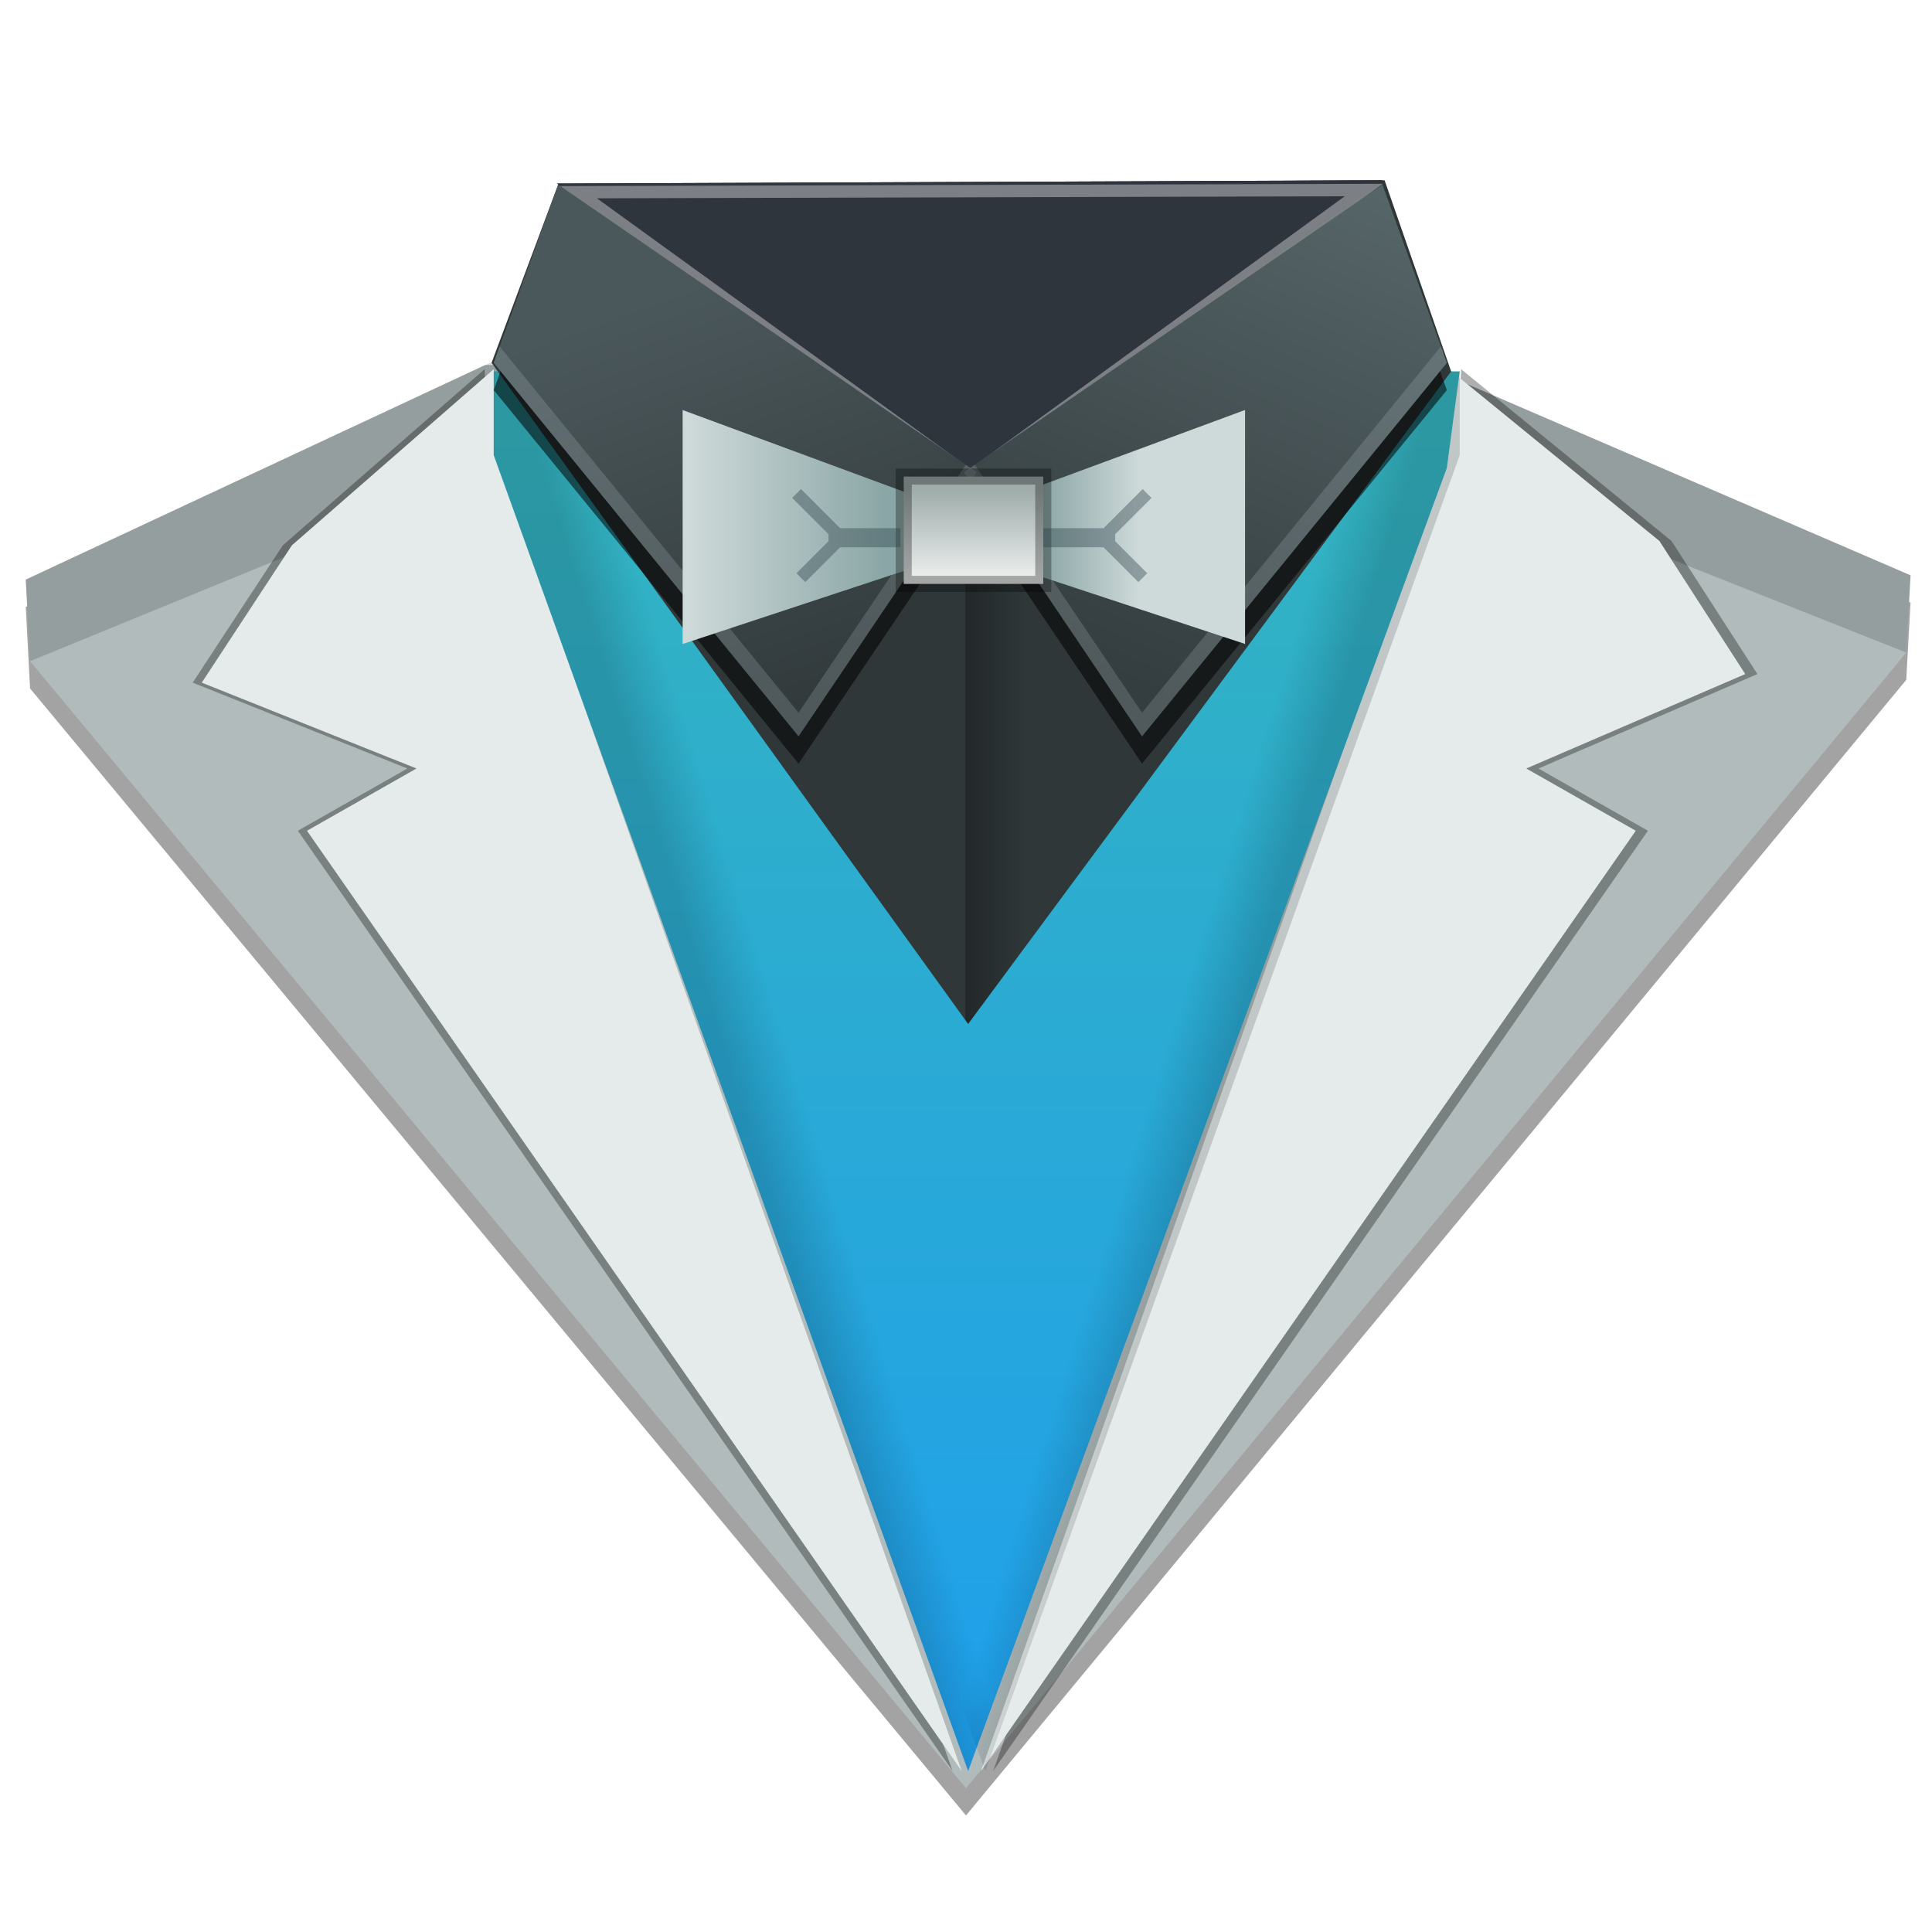 <?xml version="1.0" encoding="UTF-8" standalone="no"?>
<svg
   xmlns:dc="http://purl.org/dc/elements/1.1/"
   xmlns:cc="http://creativecommons.org/ns#"
   xmlns:rdf="http://www.w3.org/1999/02/22-rdf-syntax-ns#"
   xmlns:svg="http://www.w3.org/2000/svg"
   xmlns="http://www.w3.org/2000/svg"
   xmlns:xlink="http://www.w3.org/1999/xlink"
   xmlns:sodipodi="http://sodipodi.sourceforge.net/DTD/sodipodi-0.dtd"
   xmlns:inkscape="http://www.inkscape.org/namespaces/inkscape"
   height="48"
   viewBox="0 0 48 48"
   width="48"
   id="svg2"
   version="1.1"
   inkscape:version="0.91 r13725"
   sodipodi:docname="system-users.svg">
  <defs
     id="defs22">
    <linearGradient
       inkscape:collect="always"
       id="linearGradient4265">
      <stop
         style="stop-color:#ebeeed;stop-opacity:1"
         offset="0"
         id="stop4267" />
      <stop
         style="stop-color:#9facaa;stop-opacity:1"
         offset="1"
         id="stop4269" />
    </linearGradient>
    <linearGradient
       inkscape:collect="always"
       id="linearGradient4402">
      <stop
         style="stop-color:#323a3c;stop-opacity:1"
         offset="0"
         id="stop4404" />
      <stop
         style="stop-color:#4b585b;stop-opacity:1"
         offset="1"
         id="stop4406" />
    </linearGradient>
    <linearGradient
       inkscape:collect="always"
       id="linearGradient4388">
      <stop
         style="stop-color:#343d3f;stop-opacity:1;"
         offset="0"
         id="stop4390" />
      <stop
         style="stop-color:#566568;stop-opacity:1"
         offset="1"
         id="stop4392" />
    </linearGradient>
    <linearGradient
       id="linearGradient4359"
       inkscape:collect="always">
      <stop
         id="stop4361"
         offset="0"
         style="stop-color:#000000;stop-opacity:0.157" />
      <stop
         id="stop4363"
         offset="1"
         style="stop-color:#000000;stop-opacity:0" />
    </linearGradient>
    <linearGradient
       inkscape:collect="always"
       id="linearGradient4347">
      <stop
         style="stop-color:#1fa0ec;stop-opacity:1"
         offset="0"
         id="stop4349" />
      <stop
         style="stop-color:#34b4bf;stop-opacity:1"
         offset="1"
         id="stop4351" />
    </linearGradient>
    <linearGradient
       inkscape:collect="always"
       id="linearGradient4337">
      <stop
         style="stop-color:#000000;stop-opacity:0.298"
         offset="0"
         id="stop4339" />
      <stop
         style="stop-color:#000000;stop-opacity:0"
         offset="1"
         id="stop4341" />
    </linearGradient>
    <linearGradient
       id="linearGradient4287"
       inkscape:collect="always">
      <stop
         id="stop4289"
         offset="0"
         style="stop-color:#8ba6a6;stop-opacity:1" />
      <stop
         id="stop4291"
         offset="1"
         style="stop-color:#ced9d9;stop-opacity:1" />
    </linearGradient>
    <linearGradient
       inkscape:collect="always"
       id="linearGradient4277">
      <stop
         style="stop-color:#8ba6a6;stop-opacity:1"
         offset="0"
         id="stop4279" />
      <stop
         style="stop-color:#ced9d9;stop-opacity:1"
         offset="1"
         id="stop4281" />
    </linearGradient>
    <linearGradient
       inkscape:collect="always"
       id="linearGradient4536">
      <stop
         style="stop-color:#b6b6b6;stop-opacity:1"
         offset="0"
         id="stop4538" />
      <stop
         id="stop4544"
         offset="0.482"
         style="stop-color:#ffffff;stop-opacity:1;" />
      <stop
         style="stop-color:#cfcfcf;stop-opacity:1"
         offset="1"
         id="stop4540" />
    </linearGradient>
    <linearGradient
       inkscape:collect="always"
       id="linearGradient4492">
      <stop
         style="stop-color:#165dc2;stop-opacity:1;"
         offset="0"
         id="stop4494" />
      <stop
         style="stop-color:#1680c2;stop-opacity:1"
         offset="1"
         id="stop4496" />
    </linearGradient>
    <inkscape:perspective
       sodipodi:type="inkscape:persp3d"
       inkscape:vp_x="0 : 50 : 1"
       inkscape:vp_y="0 : 1000 : 0"
       inkscape:vp_z="100 : 50 : 1"
       inkscape:persp3d-origin="50 : 33.333333 : 1"
       id="perspective4380" />
    <filter
       style="color-interpolation-filters:sRGB"
       id="filter4672"
       inkscape:label="filtro0">
      <feGaussianBlur
         stdDeviation="19.54"
         id="feGaussianBlur4674" />
    </filter>
    <filter
       style="color-interpolation-filters:sRGB"
       id="filter4680"
       inkscape:label="filtro1">
      <feDiffuseLighting
         id="feDiffuseLighting4682" />
    </filter>
    <linearGradient
       gradientTransform="translate(-29.321,-3.241)"
       inkscape:collect="always"
       xlink:href="#linearGradient4492"
       id="linearGradient4498-3"
       x1="32.948"
       y1="16.16"
       x2="41.58"
       y2="6.42"
       gradientUnits="userSpaceOnUse" />
    <linearGradient
       gradientTransform="translate(-29.321,-3.241)"
       inkscape:collect="always"
       xlink:href="#linearGradient4536"
       id="linearGradient4542-0"
       x1="29.321"
       y1="10.72"
       x2="44.279"
       y2="10.72"
       gradientUnits="userSpaceOnUse" />
    <linearGradient
       inkscape:collect="always"
       xlink:href="#linearGradient4277"
       id="linearGradient4283"
       x1="21.996"
       y1="13.405"
       x2="17.126"
       y2="13.405"
       gradientUnits="userSpaceOnUse" />
    <linearGradient
       inkscape:collect="always"
       xlink:href="#linearGradient4287"
       id="linearGradient4285"
       x1="25.871"
       y1="13.229"
       x2="28.284"
       y2="13.229"
       gradientUnits="userSpaceOnUse" />
    <filter
       inkscape:collect="always"
       style="color-interpolation-filters:sRGB"
       id="filter4297"
       x="-0.019"
       width="1.037"
       y="-0.016"
       height="1.033">
      <feGaussianBlur
         inkscape:collect="always"
         stdDeviation="0.093"
         id="feGaussianBlur4299" />
    </filter>
    <filter
       inkscape:collect="always"
       style="color-interpolation-filters:sRGB"
       id="filter4301"
       x="-0.019"
       width="1.037"
       y="-0.016"
       height="1.033">
      <feGaussianBlur
         inkscape:collect="always"
         stdDeviation="0.093"
         id="feGaussianBlur4303" />
    </filter>
    <filter
       inkscape:collect="always"
       style="color-interpolation-filters:sRGB"
       id="filter4311"
       x="-0.021"
       width="1.042"
       y="-0.028"
       height="1.056">
      <feGaussianBlur
         inkscape:collect="always"
         stdDeviation="0.411"
         id="feGaussianBlur4313" />
    </filter>
    <filter
       inkscape:collect="always"
       style="color-interpolation-filters:sRGB"
       id="filter4319"
       x="-0.017"
       width="1.034"
       y="-0.009"
       height="1.019">
      <feGaussianBlur
         inkscape:collect="always"
         stdDeviation="0.134"
         id="feGaussianBlur4321" />
    </filter>
    <filter
       inkscape:collect="always"
       style="color-interpolation-filters:sRGB"
       id="filter4327"
       x="-0.017"
       width="1.034"
       y="-0.009"
       height="1.019">
      <feGaussianBlur
         inkscape:collect="always"
         stdDeviation="0.135"
         id="feGaussianBlur4329" />
    </filter>
    <linearGradient
       inkscape:collect="always"
       xlink:href="#linearGradient4337"
       id="linearGradient4343"
       x1="23.834"
       y1="20.621"
       x2="25.522"
       y2="20.621"
       gradientUnits="userSpaceOnUse" />
    <linearGradient
       inkscape:collect="always"
       xlink:href="#linearGradient4347"
       id="linearGradient4353"
       x1="23.834"
       y1="43.248"
       x2="23.834"
       y2="10.288"
       gradientUnits="userSpaceOnUse" />
    <linearGradient
       inkscape:collect="always"
       xlink:href="#linearGradient4359"
       id="linearGradient4357"
       gradientUnits="userSpaceOnUse"
       x1="18.932"
       y1="29.068"
       x2="20.379"
       y2="28.615" />
    <linearGradient
       inkscape:collect="always"
       xlink:href="#linearGradient4359"
       id="linearGradient4367"
       gradientUnits="userSpaceOnUse"
       x1="18.932"
       y1="29.068"
       x2="20.379"
       y2="28.615"
       gradientTransform="matrix(-1,0,0,1,48.533,0)" />
    <linearGradient
       inkscape:collect="always"
       xlink:href="#linearGradient4388"
       id="linearGradient4394"
       x1="28.533"
       y1="17.173"
       x2="34.027"
       y2="4.693"
       gradientUnits="userSpaceOnUse" />
    <linearGradient
       inkscape:collect="always"
       xlink:href="#linearGradient4402"
       id="linearGradient4408"
       x1="19.787"
       y1="17.547"
       x2="16.107"
       y2="7.413"
       gradientUnits="userSpaceOnUse" />
    <linearGradient
       inkscape:collect="always"
       xlink:href="#linearGradient4265"
       id="linearGradient4271"
       x1="24.107"
       y1="14.347"
       x2="24.107"
       y2="12.16"
       gradientUnits="userSpaceOnUse" />
  </defs>
  <sodipodi:namedview
     pagecolor="#27383f"
     bordercolor="#666666"
     borderopacity="1"
     objecttolerance="4"
     gridtolerance="10"
     guidetolerance="4"
     inkscape:pageopacity="0"
     inkscape:pageshadow="2"
     inkscape:window-width="640"
     inkscape:window-height="480"
     id="namedview20"
     showgrid="false"
     inkscape:zoom="18.75"
     inkscape:cx="33.130052"
     inkscape:cy="28.077887"
     inkscape:current-layer="layer12"
     inkscape:snap-smooth-nodes="true"
     showguides="true"
     borderlayer="true"
     inkscape:showpageshadow="false"
     inkscape:guide-bbox="true"
     guidecolor="#38cf02"
     guideopacity="0.498"
     inkscape:snap-nodes="true"
     inkscape:lockguides="true"
     inkscape:object-nodes="true"
     inkscape:snap-global="true">
    <inkscape:grid
       type="xygrid"
       id="grid4171"
       empspacing="4"
       dotted="false" />
    <sodipodi:guide
       position="4,0"
       orientation="1,0"
       id="guide4173"
       inkscape:locked="true"
       inkscape:label=""
       inkscape:color="rgb(56,207,2)" />
    <sodipodi:guide
       position="44,0"
       orientation="1,0"
       id="guide4175"
       inkscape:locked="true"
       inkscape:label=""
       inkscape:color="rgb(56,207,2)" />
    <sodipodi:guide
       position="0,44"
       orientation="0,1"
       id="guide4177"
       inkscape:locked="true"
       inkscape:label=""
       inkscape:color="rgb(56,207,2)" />
    <sodipodi:guide
       position="0,4"
       orientation="0,1"
       id="guide4179"
       inkscape:locked="true"
       inkscape:label=""
       inkscape:color="rgb(56,207,2)" />
    <sodipodi:guide
       position="8,0"
       orientation="1,0"
       id="guide4243"
       inkscape:locked="true"
       inkscape:label=""
       inkscape:color="rgb(56,207,2)" />
    <sodipodi:guide
       position="40,0"
       orientation="1,0"
       id="guide4251"
       inkscape:locked="true"
       inkscape:label=""
       inkscape:color="rgb(56,207,2)" />
    <sodipodi:guide
       position="0,40"
       orientation="0,1"
       id="guide4514"
       inkscape:locked="true"
       inkscape:label=""
       inkscape:color="rgb(56,207,2)" />
    <sodipodi:guide
       position="0,8"
       orientation="0,1"
       id="guide4516"
       inkscape:locked="true"
       inkscape:label=""
       inkscape:color="rgb(56,207,2)" />
    <sodipodi:guide
       position="0,0"
       orientation="-0.707,0.707"
       id="guide5275"
       inkscape:locked="true"
       inkscape:label=""
       inkscape:color="rgb(56,207,2)" />
    <sodipodi:guide
       position="0,48"
       orientation="-0.707,-0.707"
       id="guide5277"
       inkscape:locked="true"
       inkscape:label=""
       inkscape:color="rgb(56,207,2)" />
  </sodipodi:namedview>
  <g
     inkscape:groupmode="layer"
     id="layer6"
     inkscape:label="fondo-bordes"
     style="display:none;opacity:0.402"
     sodipodi:insensitive="true">
    <rect
       style="display:inline;opacity:1;fill:none;fill-opacity:0.95;stroke:#ff1300;stroke-width:0.1;stroke-linecap:square;stroke-linejoin:miter;stroke-miterlimit:4;stroke-dasharray:0.1, 0.2;stroke-dashoffset:0;stroke-opacity:1;paint-order:normal"
       id="rect5279"
       width="39.9"
       height="39.9"
       x="4.05"
       y="4.05"
       ry="6.65"
       rx="6.65" />
    <circle
       style="opacity:1;fill:none;fill-opacity:0.95;stroke:#ff1300;stroke-width:0.1;stroke-linecap:square;stroke-linejoin:miter;stroke-miterlimit:4;stroke-dasharray:0.1, 0.199;stroke-dashoffset:0;stroke-opacity:1;paint-order:normal"
       id="path5297"
       cx="24"
       cy="24"
       r="15.95" />
    <circle
       r="3.988"
       cy="24"
       cx="24"
       id="circle5299"
       style="opacity:1;fill:none;fill-opacity:0.95;stroke:#ff1300;stroke-width:0.025;stroke-linecap:square;stroke-linejoin:miter;stroke-miterlimit:4;stroke-dasharray:0.025, 0.05;stroke-dashoffset:0;stroke-opacity:1;paint-order:normal" />
  </g>
  <g
     inkscape:groupmode="layer"
     id="layer3"
     inkscape:label="chaleco"
     style="display:inline"
     sodipodi:insensitive="true">
    <path
       sodipodi:nodetypes="cccccccc"
       inkscape:connector-curvature="0"
       id="path4305"
       d="m 24,45.105 23.36,-28.213 0.107,-1.92 L 35.84,9.959 12.053,9.745 0.64,15.079 0.747,17.105 Z"
       style="fill:#000000;fill-opacity:0.361;fill-rule:evenodd;stroke:none;stroke-width:1px;stroke-linecap:butt;stroke-linejoin:miter;stroke-opacity:1;filter:url(#filter4311)" />
    <path
       style="fill:#b1bbbb;fill-opacity:1;fill-rule:evenodd;stroke:none;stroke-width:1px;stroke-linecap:butt;stroke-linejoin:miter;stroke-opacity:1"
       d="m 24,44.427 23.36,-28.213 0.107,-1.92 L 35.84,9.28 12.053,9.067 0.64,14.4 0.747,16.427 Z"
       id="path4248"
       inkscape:connector-curvature="0"
       sodipodi:nodetypes="cccccccc" />
    <path
       style="fill:#000000;fill-opacity:0.157;fill-rule:evenodd;stroke:none;stroke-width:1px;stroke-linecap:butt;stroke-linejoin:miter;stroke-opacity:1"
       d="m 47.36,16.213 0.107,-1.92 L 35.84,9.28 34.549,11.124 Z"
       id="path4369"
       inkscape:connector-curvature="0"
       sodipodi:nodetypes="ccccc" />
    <path
       sodipodi:nodetypes="ccccc"
       inkscape:connector-curvature="0"
       id="path4371"
       d="M 0.747,16.427 0.64,14.4 12.958,8.652 14.463,10.807 Z"
       style="fill:#000000;fill-opacity:0.157;fill-rule:evenodd;stroke:none;stroke-width:1px;stroke-linecap:butt;stroke-linejoin:miter;stroke-opacity:1" />
  </g>
  <g
     inkscape:groupmode="layer"
     id="layer4"
     inkscape:label="pestañas"
     style="display:inline"
     sodipodi:insensitive="true">
    <path
       sodipodi:nodetypes="cccccccc"
       inkscape:connector-curvature="0"
       id="path4315"
       d="M 23.667,44 12.147,11.52 12.04,9.173 7.027,13.547 4.787,16.96 10.12,19.093 7.4,20.64 Z"
       style="fill:#000000;fill-opacity:0.314;fill-rule:evenodd;stroke:none;stroke-width:1px;stroke-linecap:butt;stroke-linejoin:miter;stroke-opacity:1;filter:url(#filter4319)" />
    <path
       style="fill:#000000;fill-opacity:0.314;fill-rule:evenodd;stroke:none;stroke-width:1px;stroke-linecap:butt;stroke-linejoin:miter;stroke-opacity:1;filter:url(#filter4327)"
       d="m 24.675,44 11.52,-32.48 L 36.302,9.173 41.528,13.44 43.662,16.747 38.222,19.093 40.942,20.64 Z"
       id="path4317"
       inkscape:connector-curvature="0"
       sodipodi:nodetypes="cccccccc" />
    <path
       style="fill:#e5ebeb;fill-opacity:1;fill-rule:evenodd;stroke:none;stroke-width:1px;stroke-linecap:butt;stroke-linejoin:miter;stroke-opacity:1"
       d="M 23.893,44 12.373,11.52 12.267,9.173 7.253,13.547 5.013,16.96 10.347,19.093 7.627,20.64 Z"
       id="path4251"
       inkscape:connector-curvature="0"
       sodipodi:nodetypes="cccccccc" />
    <path
       sodipodi:nodetypes="cccccccc"
       inkscape:connector-curvature="0"
       id="path4253"
       d="m 24.373,44 11.52,-32.48 L 36,9.173 41.227,13.44 43.36,16.747 37.92,19.093 40.64,20.64 Z"
       style="fill:#e5ebeb;fill-opacity:1;fill-rule:evenodd;stroke:none;stroke-width:1px;stroke-linecap:butt;stroke-linejoin:miter;stroke-opacity:1" />
  </g>
  <g
     inkscape:groupmode="layer"
     id="layer5"
     inkscape:label="camisa"
     style="display:inline"
     sodipodi:insensitive="true">
    <path
       style="fill:url(#linearGradient4353);fill-opacity:1;fill-rule:evenodd;stroke:none;stroke-width:1px;stroke-linecap:butt;stroke-linejoin:miter;stroke-opacity:1"
       d="m 24.053,44 -11.787,-32.693 0,-2.08 24,0 -0.32,2.4 z"
       id="path4256"
       inkscape:connector-curvature="0" />
    <path
       style="fill:url(#linearGradient4367);fill-opacity:1;fill-rule:evenodd;stroke:none;stroke-width:1px;stroke-linecap:butt;stroke-linejoin:miter;stroke-opacity:1"
       d="m 24.48,44 11.787,-32.693 0,-2.08 -24,0 0.32,2.4 z"
       id="path4365"
       inkscape:connector-curvature="0" />
    <path
       inkscape:connector-curvature="0"
       id="path4355"
       d="m 24.053,44 -11.787,-32.693 0,-2.08 24,0 -0.32,2.4 z"
       style="fill:url(#linearGradient4357);fill-opacity:1;fill-rule:evenodd;stroke:none;stroke-width:1px;stroke-linecap:butt;stroke-linejoin:miter;stroke-opacity:1" />
  </g>
  <g
     inkscape:groupmode="layer"
     id="layer8"
     inkscape:label="cuello dark"
     style="display:inline"
     sodipodi:insensitive="true">
    <path
       style="fill:#2f3739;fill-opacity:1;fill-rule:evenodd;stroke:none;stroke-width:1px;stroke-linecap:butt;stroke-linejoin:miter;stroke-opacity:1"
       d="M 13.867,4.587 34.4,4.48 l 1.653,4.747 -12,16.213 -11.84,-16.427 z"
       id="path4259"
       inkscape:connector-curvature="0" />
    <path
       style="fill:url(#linearGradient4343);fill-opacity:1;fill-rule:evenodd;stroke:none;stroke-width:1px;stroke-linecap:butt;stroke-linejoin:miter;stroke-opacity:1"
       d="m 34.4,4.48 -10.416,0.053 0,20.811 0.068,0.096 12,-16.213 -1.652,-4.746 z"
       id="path4331"
       inkscape:connector-curvature="0" />
  </g>
  <g
     inkscape:groupmode="layer"
     id="layer9"
     inkscape:label="cuello back"
     style="display:inline">
    <path
       style="fill:#1b1f23;fill-opacity:1;fill-rule:evenodd;stroke:none;stroke-width:1px;stroke-linecap:butt;stroke-linejoin:miter;stroke-opacity:1"
       d="M 13.84,4.56 24,11.733 34.347,4.48 Z"
       id="path4262"
       inkscape:connector-curvature="0"
       sodipodi:nodetypes="cccc" />
    <path
       sodipodi:nodetypes="cccc"
       inkscape:connector-curvature="0"
       id="path4504"
       d="M 13.84,4.56 24,11.733 34.347,4.48 Z"
       style="fill:#2f353c;fill-opacity:1;fill-rule:evenodd;stroke:none;stroke-width:1px;stroke-linecap:butt;stroke-linejoin:miter;stroke-opacity:1" />
    <path
       style="fill:none;fill-opacity:1;fill-rule:evenodd;stroke:#ffffff;stroke-width:0.307;stroke-linecap:butt;stroke-linejoin:miter;stroke-miterlimit:4;stroke-dasharray:none;stroke-opacity:0.372"
       d="m 14.359,4.775 9.751,7.059 9.774,-7.113 z"
       id="path4263"
       inkscape:connector-curvature="0"
       sodipodi:nodetypes="cccc" />
  </g>
  <g
     inkscape:groupmode="layer"
     id="layer10"
     inkscape:label="cuello"
     style="display:inline"
     sodipodi:insensitive="true">
    <path
       inkscape:connector-curvature="0"
       id="path4293"
       d="m 13.867,5.265 -1.6,4.427 7.573,9.28 4.427,-6.56 z"
       style="fill:#000000;fill-opacity:0.545;fill-rule:evenodd;stroke:none;stroke-width:1px;stroke-linecap:butt;stroke-linejoin:miter;stroke-opacity:1;filter:url(#filter4297)" />
    <path
       style="fill:#000000;fill-opacity:0.545;fill-rule:evenodd;stroke:none;stroke-width:1px;stroke-linecap:butt;stroke-linejoin:miter;stroke-opacity:1;filter:url(#filter4301)"
       d="m 34.347,5.265 1.6,4.427 -7.573,9.28 -4.427,-6.56 z"
       id="path4295"
       inkscape:connector-curvature="0" />
    <path
       style="fill:url(#linearGradient4408);fill-opacity:1;fill-rule:evenodd;stroke:none;stroke-width:1px;stroke-linecap:butt;stroke-linejoin:miter;stroke-opacity:1"
       d="m 13.867,4.587 -1.6,4.427 7.573,9.28 4.427,-6.56 z"
       id="path4265"
       inkscape:connector-curvature="0" />
    <path
       inkscape:connector-curvature="0"
       id="path4267"
       d="m 34.347,4.587 1.6,4.427 -7.573,9.28 -4.427,-6.56 z"
       style="fill:url(#linearGradient4394);fill-opacity:1;fill-rule:evenodd;stroke:none;stroke-width:1px;stroke-linecap:butt;stroke-linejoin:miter;stroke-opacity:1" />
    <path
       style="fill:#b5c0c3;fill-opacity:0.225;fill-rule:evenodd;stroke:none;stroke-width:1px;stroke-linecap:butt;stroke-linejoin:miter;stroke-opacity:1"
       d="m 35.801,8.606 -7.428,9.102 -4.156,-6.16 -0.27,0.186 4.426,6.561 7.574,-9.279 -0.146,-0.408 z"
       id="path4249"
       inkscape:connector-curvature="0" />
    <path
       inkscape:connector-curvature="0"
       id="path4260"
       d="M 12.412,8.606 19.84,17.707 23.996,11.547 24.266,11.733 19.84,18.293 12.266,9.014 12.412,8.606 Z"
       style="fill:#b5c0c3;fill-opacity:0.225;fill-rule:evenodd;stroke:none;stroke-width:1px;stroke-linecap:butt;stroke-linejoin:miter;stroke-opacity:1" />
  </g>
  <g
     inkscape:groupmode="layer"
     id="layer12"
     inkscape:label="corbata"
     style="display:inline">
    <path
       style="fill:url(#linearGradient4285);fill-opacity:1;fill-rule:evenodd;stroke:none;stroke-width:1px;stroke-linecap:butt;stroke-linejoin:miter;stroke-opacity:1"
       d="m 25.013,12.373 5.92,-2.187 0,5.813 L 24.96,14.027 Z"
       id="path4273"
       inkscape:connector-curvature="0" />
    <path
       inkscape:connector-curvature="0"
       id="path4275"
       d="M 22.88,12.373 16.96,10.187 16.96,16 22.933,14.027 Z"
       style="fill:url(#linearGradient4283);fill-opacity:1;fill-rule:evenodd;stroke:none;stroke-width:1px;stroke-linecap:butt;stroke-linejoin:miter;stroke-opacity:1" />
    <rect
       style="color:#000000;clip-rule:nonzero;display:inline;overflow:visible;visibility:visible;opacity:1;isolation:auto;mix-blend-mode:normal;color-interpolation:sRGB;color-interpolation-filters:linearRGB;solid-color:#000000;solid-opacity:1;fill:url(#linearGradient4271);fill-opacity:1;fill-rule:nonzero;stroke:#000000;stroke-width:0.4;stroke-linecap:round;stroke-linejoin:miter;stroke-miterlimit:4;stroke-dasharray:none;stroke-dashoffset:0;stroke-opacity:0.304;marker:none;marker-start:none;marker-mid:none;marker-end:none;paint-order:stroke fill markers;color-rendering:auto;image-rendering:auto;shape-rendering:auto;text-rendering:auto;enable-background:accumulate"
       id="rect4270"
       width="3.467"
       height="2.667"
       x="22.453"
       y="11.84"
       rx="0"
       ry="0" />
    <path
       style="color:#000000;clip-rule:nonzero;display:inline;overflow:visible;visibility:visible;opacity:1;isolation:auto;mix-blend-mode:normal;color-interpolation:sRGB;color-interpolation-filters:linearRGB;solid-color:#000000;solid-opacity:1;fill:#293f45;fill-opacity:0.393;fill-rule:nonzero;stroke:none;stroke-width:0.4;stroke-linecap:round;stroke-linejoin:miter;stroke-miterlimit:4;stroke-dasharray:none;stroke-dashoffset:0;stroke-opacity:0.304;marker:none;marker-start:none;marker-mid:none;marker-end:none;paint-order:stroke fill markers;color-rendering:auto;image-rendering:auto;shape-rendering:auto;text-rendering:auto;enable-background:accumulate"
       d="m 28.389,12.15 -0.971,0.973 -1.498,0 0,0.475 1.498,0 0.865,0.865 0.219,-0.221 -0.795,-0.795 0,-0.176 0.902,-0.9 -0.221,-0.221 z"
       id="rect4410"
       inkscape:connector-curvature="0" />
    <path
       id="path4502"
       d="m 19.901,12.15 0.971,0.973 1.498,0 0,0.475 -1.498,0 -0.865,0.865 -0.219,-0.221 0.795,-0.795 0,-0.176 -0.902,-0.9 0.221,-0.221 z"
       style="color:#000000;clip-rule:nonzero;display:inline;overflow:visible;visibility:visible;opacity:1;isolation:auto;mix-blend-mode:normal;color-interpolation:sRGB;color-interpolation-filters:linearRGB;solid-color:#000000;solid-opacity:1;fill:#293f45;fill-opacity:0.393;fill-rule:nonzero;stroke:none;stroke-width:0.4;stroke-linecap:round;stroke-linejoin:miter;stroke-miterlimit:4;stroke-dasharray:none;stroke-dashoffset:0;stroke-opacity:0.304;marker:none;marker-start:none;marker-mid:none;marker-end:none;paint-order:stroke fill markers;color-rendering:auto;image-rendering:auto;shape-rendering:auto;text-rendering:auto;enable-background:accumulate"
       inkscape:connector-curvature="0" />
  </g>
  <g
     inkscape:groupmode="layer"
     id="layer7"
     inkscape:label="hombre"
     style="display:none"
     sodipodi:insensitive="true">
    <rect
       style="color:#000000;clip-rule:nonzero;display:inline;overflow:visible;visibility:visible;opacity:1;isolation:auto;mix-blend-mode:normal;color-interpolation:sRGB;color-interpolation-filters:linearRGB;solid-color:#000000;solid-opacity:1;fill:#ff0000;fill-opacity:1;fill-rule:nonzero;stroke:none;stroke-width:0.618;stroke-linecap:round;stroke-linejoin:miter;stroke-miterlimit:4;stroke-dasharray:none;stroke-dashoffset:0;stroke-opacity:0.771;marker:none;marker-start:none;marker-mid:none;marker-end:none;paint-order:normal;color-rendering:auto;image-rendering:auto;shape-rendering:auto;text-rendering:auto;enable-background:accumulate"
       id="rect4356"
       width="0"
       height="0"
       x="0"
       y="0" />
    <polygon
       id="polygon7"
       points="2551.472,4938.943 3591.668,4910.496 3707.987,3621.085 2408.44,3747.305 "
       style="fill:#d9c9a8"
       transform="matrix(0.009,0,0,0.009,-2.085,-4.282)" />
    <polygon
       id="polygon9"
       points="3711.296,3553.222 2380.96,3529.515 2429.806,3917.027 3091.407,4760.434 3619.164,4741.005 "
       enable-background="new    "
       style="opacity:0.2;fill:#0d0f10"
       transform="matrix(0.009,0,0,0.009,-2.085,-4.282)" />
    <path
       id="path11"
       d="m 12.562,12.499 2.14,8.41 1.234,5.143 c 1.004,1.184 1.853,2.157 2.578,2.957 3.29,3.63 4.022,3.693 5.02,3.693 l 0.969,0 0,-31.862 -2.152,0 c -0.451,0 -9.788,0.798 -9.788,11.658 z"
       inkscape:connector-curvature="0"
       style="fill:#d9c9a8"
       sodipodi:nodetypes="cccssccsc" />
    <path
       id="path13"
       d="m 12.36,13.443 c -1.16,0.364 -1.55,2.569 -0.904,4.631 0.646,2.062 2.085,3.199 3.245,2.836 1.16,-0.364 1.576,-2.33 0.93,-4.392 -0.646,-2.062 -2.111,-3.439 -3.27,-3.075 z"
       inkscape:connector-curvature="0"
       style="fill:#d9c9a8" />
    <path
       id="path15"
       d="m 25.388,0.841 -2.152,0 0,31.862 0.969,0 c 1.218,0 2.024,-0.095 7.582,-6.65 L 33.035,20.973 35.363,12.473 C 35.363,1.613 25.839,0.841 25.388,0.841 Z"
       inkscape:connector-curvature="0"
       style="fill:#c7b99d;fill-opacity:1" />
    <path
       id="path17"
       d="m 35.335,13.493 c -1.162,-0.357 -2.618,1.028 -3.253,3.093 -0.635,2.065 -0.208,4.029 0.954,4.387 1.162,0.357 2.594,-0.788 3.229,-2.854 0.635,-2.065 0.233,-4.269 -0.929,-4.626 z"
       inkscape:connector-curvature="0"
       style="fill:#c7b99d;fill-opacity:1" />
    <path
       id="path19"
       d="M 30.335,2.126 C 28.515,0.844 24.502,0.111 24.502,0.111 10.324,-1.417 12.532,13.374 12.532,13.374 l 0.212,-0.144 0.947,4.007 0.821,0 c 0.255,0 0.182,-5.713 0.182,-5.713 9.594,2.632 11.421,-5.045 15.666,-4.366 4.245,0.679 2.963,3.946 2.963,3.946 l -0.054,6.134 0.835,0 0.885,-3.936 0.26,0.057 C 36.737,4.809 32.156,3.408 30.335,2.126 Z"
       inkscape:connector-curvature="0"
       style="fill:#393939;fill-opacity:1" />
    <polygon
       id="polygon25"
       points="3095.798,4560.69 3055.389,4575.757 3021.716,4563.893 2798.909,4993.839 2821.514,5015.74 3287.602,5015.74 3305.086,4998.8 "
       style="fill:#e3e4e5"
       transform="matrix(0.009,0,0,0.009,-2.085,-4.282)" />
    <path
       id="path27"
       d="m 43.778,39.018 c -1.372,-1.566 -3.29,-1.869 -3.29,-1.869 L 31.223,33.33 c 0,0 -6.568,10.504 -14.531,0 l -9.265,3.819 c 0,0 -1.827,0.289 -3.189,1.758 4.757,5.526 11.785,9.04 19.636,9.094 0.339,-0.001 0.682,-0.006 1.026,-0.013 7.531,-0.239 14.258,-3.663 18.879,-8.969 z"
       inkscape:connector-curvature="0"
       style="fill:#37aebc;fill-opacity:1" />
    <path
       id="path29"
       d="m 17.68,32.917 -2.744,1.137 c 8.976,10.198 18.231,0.078 18.231,0.078 L 30.344,32.973 c -7.057,6.768 -12.664,-0.056 -12.664,-0.056 z"
       inkscape:connector-curvature="0"
       style="fill:#307e8a;fill-opacity:1" />
    <path
       id="path31"
       d="m 6.664,37.355 c -1.02,0.239 -1.819,0.794 -2.442,1.533 1.485,1.728 3.193,3.26 5.078,4.552 C 9.123,42.692 8.922,41.959 8.711,41.254 7.939,38.676 6.664,37.355 6.664,37.355 Z"
       inkscape:connector-curvature="0"
       style="fill:#307e8a;fill-opacity:1" />
    <polygon
       id="polygon35"
       points="2310.532,4377.819 2840.038,5082.683 3060.071,4579.6 2323.588,4373.659 "
       enable-background="new    "
       style="opacity:0.1;fill:#121314"
       transform="matrix(0.009,0,0,0.009,-2.085,-4.282)" />
    <path
       id="path37"
       d="m 18.783,30.599 -1.18,2.361 4.386,5.406 1.96,-3.714 c 0,0 -2.17,-0.772 -3.576,-1.683 C 20.036,32.75 18.853,32 18.783,30.599 Z"
       inkscape:connector-curvature="0"
       style="fill:#e3e4e5" />
    <polygon
       id="polygon39"
       points="3060.313,4579.6 3280.346,5082.683 3809.853,4377.819 3796.796,4373.659 "
       enable-background="new    "
       style="opacity:0.1;fill:#121314"
       transform="matrix(0.009,0,0,0.009,-2.085,-4.282)" />
    <path
       id="path41"
       d="M 27.537,32.968 C 26.131,33.88 23.961,34.652 23.961,34.652 l 1.96,3.714 4.386,-5.406 -1.18,-2.361 c -0.07,1.401 -1.253,2.151 -1.591,2.37 z"
       inkscape:connector-curvature="0"
       style="fill:#e3e4e5" />
    <path
       id="path33"
       enable-background="new    "
       d="m 43.777,39.02 c -0.638,-0.804 -1.469,-1.412 -2.549,-1.664 0,0 -1.275,1.321 -2.047,3.899 -0.228,0.76 -0.444,1.554 -0.63,2.363 1.941,-1.296 3.698,-2.844 5.226,-4.598 z"
       inkscape:connector-curvature="0"
       style="opacity:1;fill:#307e8a;fill-opacity:1" />
  </g>
</svg>
